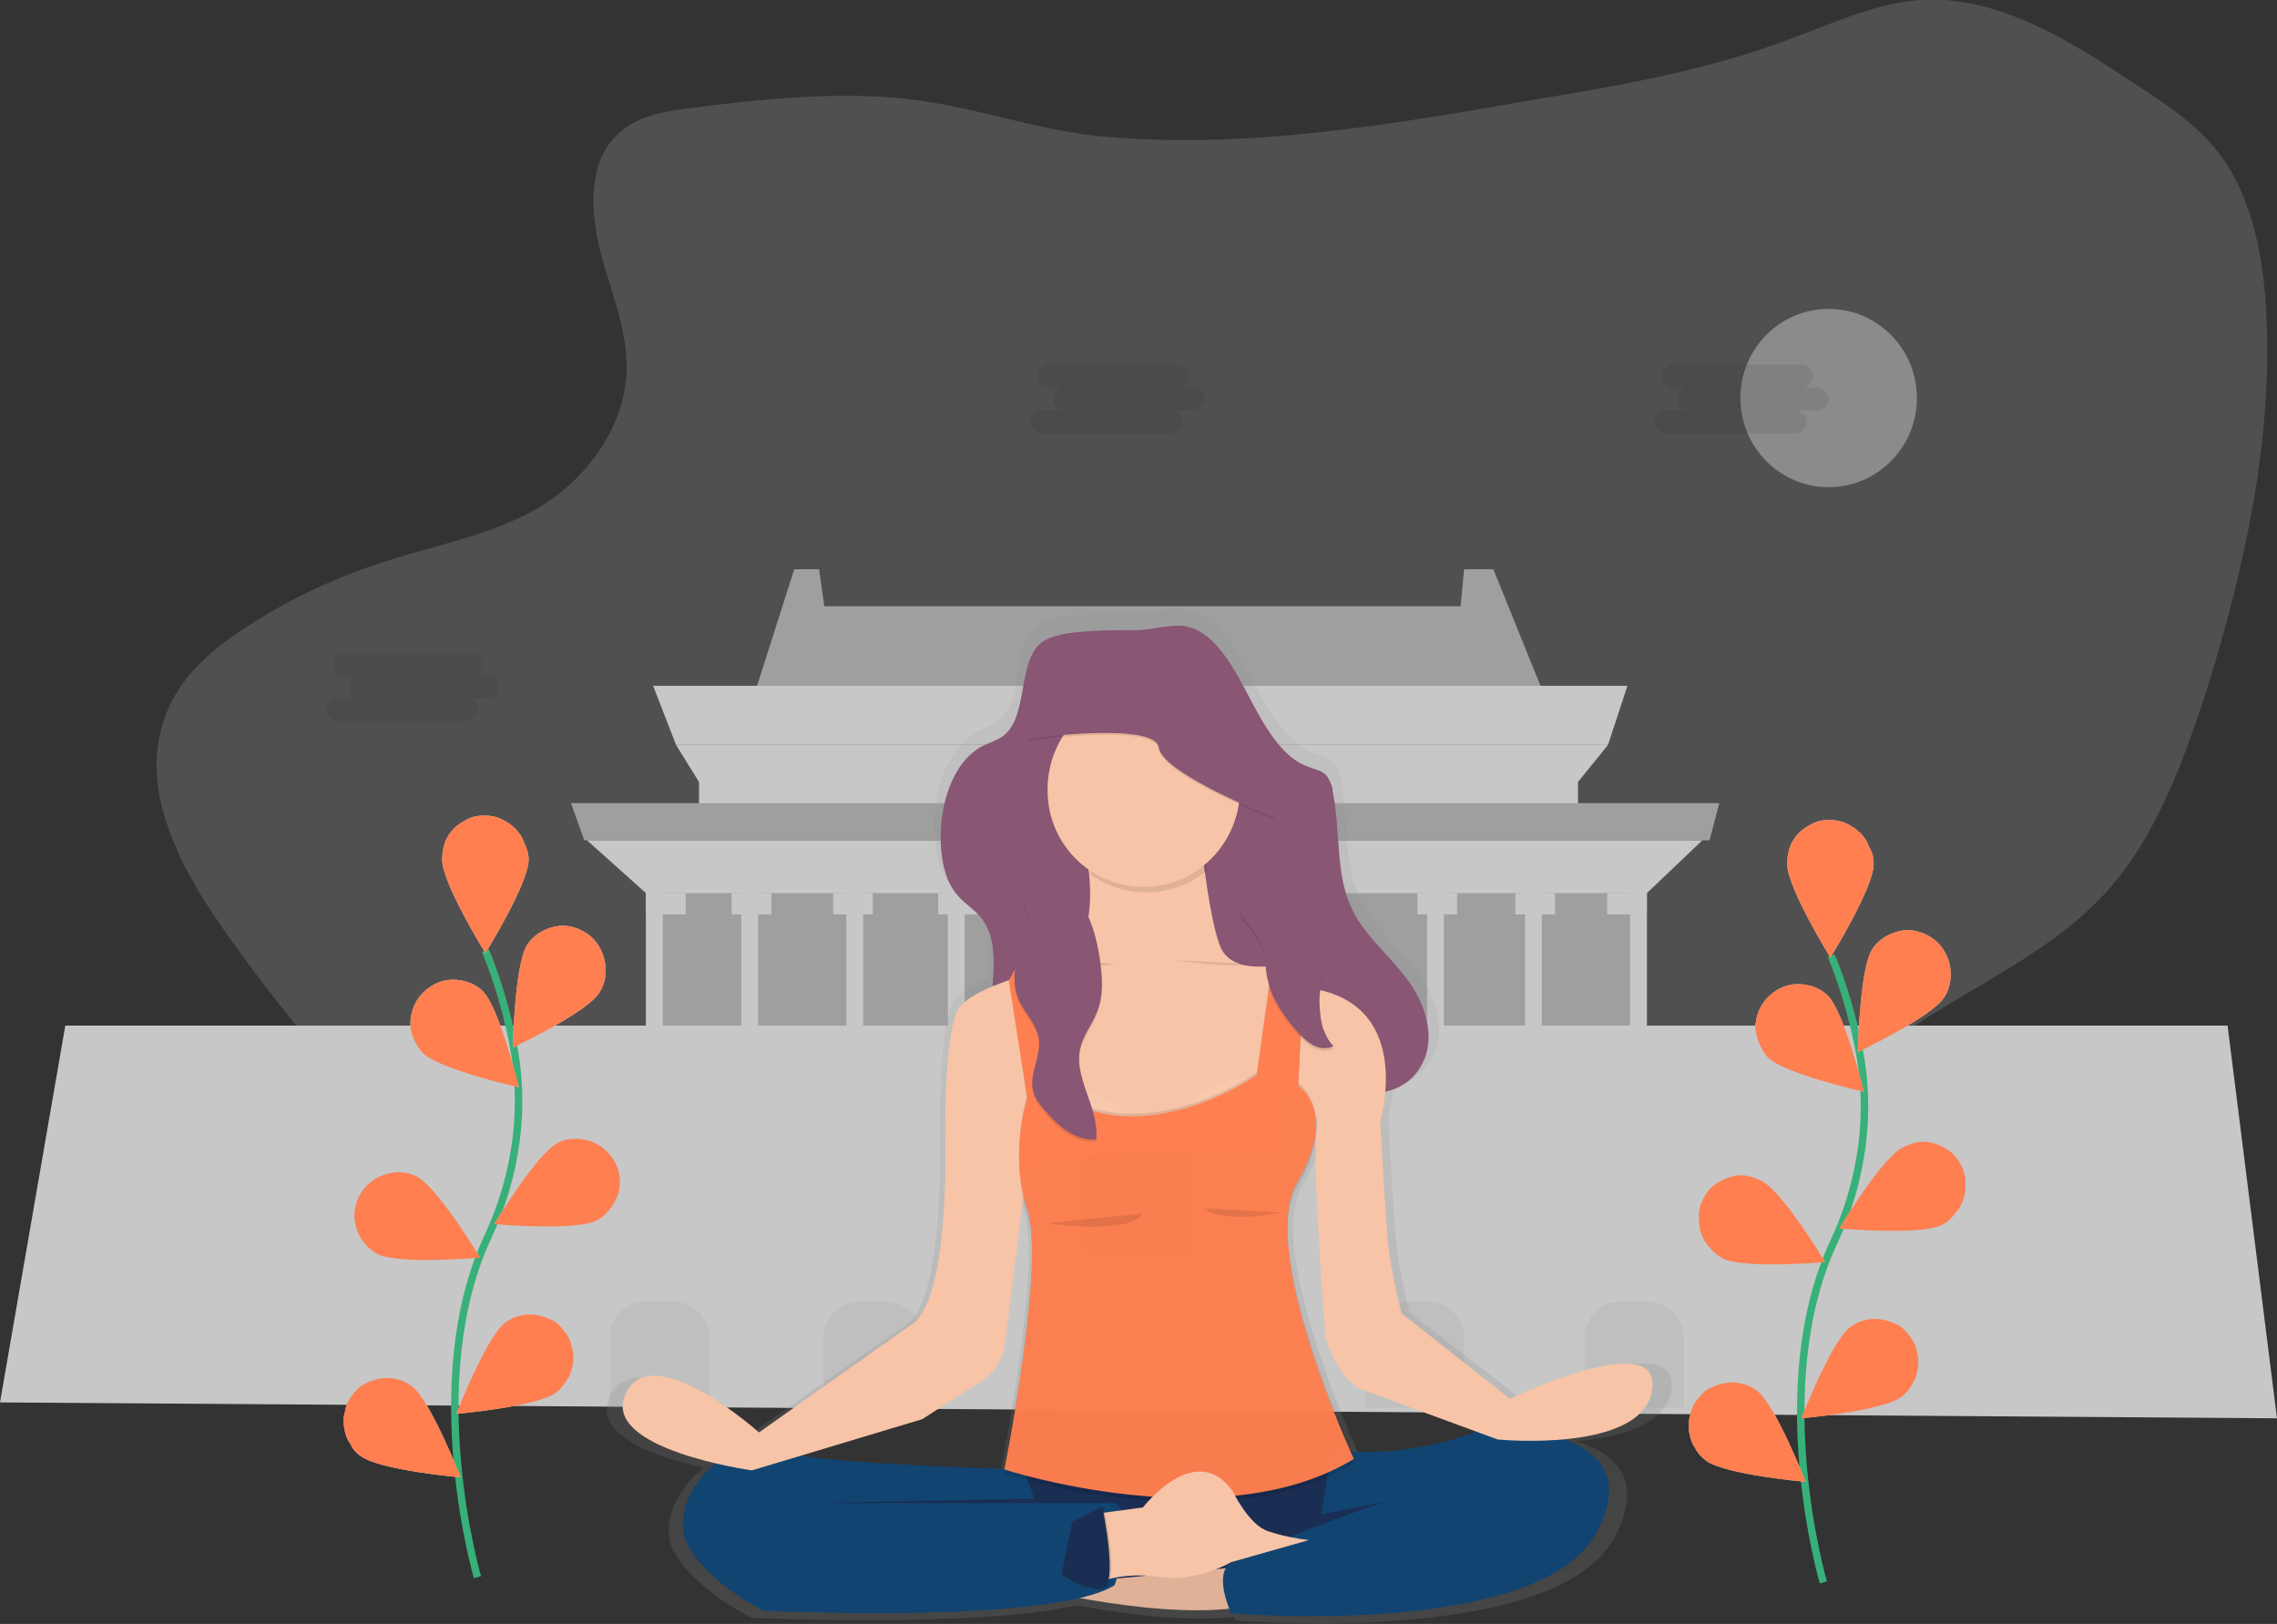 <?xml version="1.0" encoding="utf-8"?>
<!-- Generator: Adobe Illustrator 17.0.0, SVG Export Plug-In . SVG Version: 6.00 Build 0)  -->
<!DOCTYPE svg PUBLIC "-//W3C//DTD SVG 1.1//EN" "http://www.w3.org/Graphics/SVG/1.1/DTD/svg11.dtd">
<svg version="1.1" id="Слой_1" xmlns="http://www.w3.org/2000/svg" xmlns:xlink="http://www.w3.org/1999/xlink" x="0px" y="0px"
	 width="612px" height="436.465px" viewBox="0 177.768 612 436.465" enable-background="new 0 177.768 612 436.465"
	 xml:space="preserve">
<rect x="0" y="177.768" width="612" height="436.465" fill="#333333" stroke="none"/>
<g>
	<g>
		<g>
			<path opacity="0.2" fill="#C7C7C7" enable-background="new    " d="M184.549,206.944c-7.591,0.949-15.656,2.609-20.637,9.251
				c-5.93,7.828-4.981,19.926-2.372,29.888c2.609,9.963,6.879,19.688,6.879,30.126c0,16.605-11.386,30.837-23.958,38.191
				c-12.809,7.353-27.042,9.726-40.8,14.233c-12.809,4.033-25.144,9.726-36.53,17.079c-9.726,6.167-19.451,13.995-23.247,26.093
				c-6.405,19.688,5.456,40.563,16.842,56.693c35.344,49.577,80.651,97.256,135.684,102c41.274,3.558,82.549-17.553,123.349-9.726
				c18.74,3.558,36.293,13.047,53.846,21.349s36.056,15.656,55.033,14.707s38.665-11.86,46.73-31.786
				c4.744-11.86,5.456-25.381,9.726-37.479c13.758-36.767,56.693-42.698,81.363-70.451c13.047-14.47,20.4-34.633,26.805-54.321
				c9.963-32.26,17.554-66.181,15.893-100.34c-0.712-14.944-3.558-30.363-11.623-41.986c-5.93-8.302-14.233-13.995-22.298-19.214
				c-18.502-12.335-38.191-24.907-59.302-23.484c-12.098,0.949-23.721,6.405-35.344,10.674c-22.06,8.302-45.307,12.335-68.316,16.13
				c-37.953,6.642-76.619,13.284-115.047,9.963c-17.079-1.423-32.972-7.353-49.814-9.726
				C226.772,201.963,204.949,204.335,184.549,206.944z"/>
			<path opacity="0.5" fill="#C7C7C7" enable-background="new    " d="M491.498,308.707c13.047,0,23.721-10.674,23.721-23.958
				s-10.674-23.958-23.721-23.958s-23.721,10.674-23.721,23.958S478.451,308.707,491.498,308.707z"/>
			<path fill="#C7C7C7" d="M417.014,369.433h-215.86l12.335-38.665h6.642l1.423,9.963h171.028l0.949-9.963h7.828L417.014,369.433z"
				/>
			<path opacity="0.2" enable-background="new    " d="M417.014,369.433h-215.86l12.335-38.665h6.642l1.423,9.963h171.028
				l0.949-9.963h7.828L417.014,369.433z"/>
			<path fill="#C7C7C7" d="M432.195,377.972H181.702l-6.167-15.893h261.879L432.195,377.972z"/>
			<path fill="#C7C7C7" d="M424.13,387.935H187.87l-6.167-9.963h250.493L424.13,387.935z"/>
			<path fill="#C7C7C7" d="M424.13,385.088H187.87v11.386h236.26L424.13,385.088L424.13,385.088z"/>
			<path fill="#C7C7C7" d="M442.633,414.977H173.637v42.698h268.995V414.977z"/>
			<path opacity="0.2" enable-background="new    " d="M442.633,414.977H173.637v42.698h268.995V414.977z"/>
			<path fill="#C7C7C7" d="M612,558.963l-612-4.27l17.553-101.288h581.163L612,558.963z"/>
			<g opacity="0.2">
				<path opacity="0.2" enable-background="new    " d="M173.4,527.651h7.828c2.372,0,4.744,0.949,6.642,2.846
					c1.66,1.66,2.847,4.27,2.847,6.642v18.977h-26.805V537.14c0-2.609,0.949-4.981,2.846-6.642
					C168.419,528.6,170.791,527.651,173.4,527.651z"/>
				<path opacity="0.2" enable-background="new    " d="M230.567,527.651h7.828c2.372,0,4.744,0.949,6.642,2.846
					c1.66,1.66,2.846,4.27,2.846,6.642v18.977h-26.567V537.14c0-2.609,0.949-4.981,2.846-6.642
					C225.823,528.6,228.195,527.651,230.567,527.651z"/>
				<path opacity="0.2" enable-background="new    " d="M302.205,527.651h7.828c2.372,0,4.744,0.949,6.642,2.846
					c1.66,1.66,2.846,4.27,2.846,6.642v18.977h-26.567V537.14c0-2.609,0.949-4.981,2.846-6.642
					C297.223,528.6,299.595,527.651,302.205,527.651z"/>
				<path opacity="0.2" enable-background="new    " d="M376.214,527.651h7.828c2.372,0,4.744,0.949,6.642,2.846
					c1.66,1.66,2.846,4.27,2.846,6.642v18.977h-26.567V537.14c0-2.609,0.949-4.981,2.847-6.642
					C371.233,528.6,373.605,527.651,376.214,527.651z"/>
				<path opacity="0.2" enable-background="new    " d="M435.279,527.651h7.828c2.372,0,4.744,0.949,6.642,2.846
					c1.66,1.66,2.846,4.27,2.846,6.642v18.977h-26.567V537.14c0-2.609,0.949-4.981,2.846-6.642
					C430.298,528.6,432.67,527.651,435.279,527.651z"/>
			</g>
			<path opacity="0.2" enable-background="new    " d="M319.995,457.674h-28.228v57.167h28.228V457.674z"/>
			<path fill="#C7C7C7" d="M178.144,414.977h-4.507v42.698h4.507V414.977z"/>
			<path fill="#C7C7C7" d="M203.763,414.977h-4.507v42.698h4.507V414.977z"/>
			<path fill="#C7C7C7" d="M231.991,414.977h-4.507v42.698h4.507V414.977z"/>
			<path fill="#C7C7C7" d="M259.27,414.977h-4.507v42.698h4.507V414.977z"/>
			<path fill="#C7C7C7" d="M289.158,414.977h-4.507v42.698h4.507V414.977z"/>
			<path fill="#C7C7C7" d="M329.721,414.977h-4.507v42.698h4.507V414.977z"/>
			<path fill="#C7C7C7" d="M357.237,414.977h-4.507v42.698h4.507V414.977z"/>
			<path fill="#C7C7C7" d="M388.074,414.977h-4.507v42.698h4.507V414.977z"/>
			<path fill="#C7C7C7" d="M414.405,414.977h-4.507v42.698h4.507V414.977z"/>
			<path fill="#C7C7C7" d="M442.633,414.977h-4.507v42.698h4.507V414.977z"/>
			<path fill="#C7C7C7" d="M442.633,417.823H173.637l-15.893-14.233h299.833L442.633,417.823z"/>
			<path fill="#C7C7C7" d="M184.312,417.823h-10.674v5.693h10.674V417.823z"/>
			<path fill="#C7C7C7" d="M207.321,417.823h-10.674v5.693h10.674V417.823z"/>
			<path fill="#C7C7C7" d="M234.6,417.823h-10.674v5.693H234.6V417.823z"/>
			<path fill="#C7C7C7" d="M262.828,417.823h-10.674v5.693h10.674V417.823z"/>
			<path fill="#C7C7C7" d="M292.716,417.823h-10.437v5.693h10.674v-5.693H292.716z"/>
			<path fill="#C7C7C7" d="M332.567,417.823h-10.674v5.693h10.674V417.823z"/>
			<path fill="#C7C7C7" d="M360.558,417.823h-10.674v5.693h10.674V417.823z"/>
			<path fill="#C7C7C7" d="M391.633,417.823h-10.674v5.693h10.674V417.823z"/>
			<path fill="#C7C7C7" d="M417.963,417.823h-10.674v5.693h10.674V417.823z"/>
			<path fill="#C7C7C7" d="M442.633,417.823h-10.674v5.693h10.674V417.823z"/>
			<path fill="#C7C7C7" d="M459.474,403.591H157.033l-3.558-9.963h308.609L459.474,403.591z"/>
			<path opacity="0.2" enable-background="new    " d="M459.474,403.591H157.033l-3.558-9.963h308.609L459.474,403.591z"/>
			<path fill="#C7C7C7" d="M306,400.744c3.795,0,7.116-5.219,7.116-11.386s-3.084-11.386-7.116-11.386
				c-4.033,0-7.116,5.219-7.116,11.386S302.205,400.744,306,400.744z"/>
			<path opacity="0.2" enable-background="new    " d="M306,400.744c3.795,0,7.116-5.219,7.116-11.386s-3.084-11.386-7.116-11.386
				c-4.033,0-7.116,5.219-7.116,11.386S302.205,400.744,306,400.744z"/>
			<path fill="#C7C7C7" d="M306,396.474c2.372,0,4.507-3.084,4.507-7.116c0-4.033-1.898-7.116-4.507-7.116
				c-2.372,0-4.507,3.084-4.507,7.116C301.493,393.154,303.628,396.474,306,396.474z"/>
			
				<linearGradient id="SVGID_1_" gradientUnits="userSpaceOnUse" x1="125.863" y1="800.749" x2="125.863" y2="685.8" gradientTransform="matrix(2.372 0 0 2.372 7.654 -1285.367)">
				<stop  offset="0" style="stop-color:#808080;stop-opacity:0.25"/>
				<stop  offset="0.54" style="stop-color:#808080;stop-opacity:0.12"/>
				<stop  offset="1" style="stop-color:#808080;stop-opacity:0.1"/>
			</linearGradient>
			<path fill="url(#SVGID_1_)" d="M409.186,553.981l-30.363-23.484c0,0-2.372-9.726-3.321-16.605
				c-0.949-6.879-2.372-36.293-2.372-36.293c0.712-2.609,1.186-5.219,1.423-7.828c0.237,0,0.712-0.237,0.949-0.237
				c2.372-0.474,4.27-1.66,6.167-3.321c1.66-1.66,3.084-3.558,4.033-5.693c3.084-7.828-0.949-17.079-5.93-23.247
				s-11.386-11.149-14.707-18.977c-4.033-9.488-2.609-20.874-4.744-31.312c-0.237-1.423-0.712-2.846-1.66-4.033
				c-1.423-1.66-3.321-1.898-5.219-2.609c-5.693-2.135-10.2-7.828-13.521-13.758c-5.456-9.488-11.149-24.195-22.298-25.144
				c-4.27-0.237-8.54,1.186-12.809,1.186c-6.642,0-13.047,0-19.451,0.949c-2.372,0.237-4.744,0.712-6.642,2.372
				c-6.642,5.219-3.558,19.451-9.963,25.144c-1.898,1.66-4.27,2.372-6.405,3.558c-8.065,4.507-11.623,16.13-11.149,26.805
				c0.237,4.981,1.186,10.2,4.033,13.758c2.372,2.846,5.456,4.507,7.591,7.591c3.558,4.981,3.084,11.386,2.609,18.028
				c-4.507,1.898-8.302,4.27-9.488,6.642c-3.795,8.065-3.321,35.819-3.321,35.819s1.423,45.307-9.726,51l-41.986,29.414
				c0,0-29.651-26.33-37.005-10.674c-4.981,10.674,13.284,16.605,25.381,19.214c-7.591,5.456-11.86,15.656-8.302,22.298
				c5.693,10.674,21.112,18.028,21.112,18.028s59.54,2.846,87.056-3.321h0.474c11.623,2.135,28.465,4.507,41.986,3.084
				c0.237,0.712,0.474,0.949,0.474,0.949s86.344,7.354,102-22.535c8.065-15.419-0.237-22.535-10.437-25.619
				c11.149-0.949,23.958-4.033,25.619-13.758C451.409,533.819,409.186,553.981,409.186,553.981z M400.646,563.233
				c-15.893,5.93-28.702,6.167-35.344,5.693c-3.321-7.353-17.316-39.614-17.791-60.963c0-4.744,0.949-9.014,2.846-12.098
				c4.033-6.879,5.219-12.098,5.219-16.13c0-0.237,0-0.474,0-0.949c0-1.186,0-2.372-0.237-3.795c0.712,1.66,0.949,3.558,0.474,5.219
				c-1.423,7.591,2.372,56.93,2.372,56.93s3.084,11.149,9.726,14.233L400.646,563.233z M245.749,559.674l15.181-9.726
				c0,0,7.116-3.321,7.828-11.86l4.981-39.851c0.237,1.66,0.712,3.321,1.423,4.981c0.949,2.609,1.186,6.405,1.423,10.912
				c-0.237,22.298-7.591,59.065-7.591,59.065l0,0v0.237h-0.474c-12.335-0.474-40.8-1.423-56.93-3.795L245.749,559.674z
				 M219.419,582.921L219.419,582.921h-3.795H219.419z"/>
			<path fill="#895674" d="M338.735,370.619c3.321,5.693,7.353,11.386,13.047,13.284c1.66,0.712,3.795,0.949,4.981,2.609
				c0.712,1.186,1.423,2.609,1.423,4.033c2.135,10.2,0.712,21.349,4.744,30.6c3.321,7.591,9.488,12.335,14.233,18.502
				c4.981,5.93,8.777,15.181,5.693,22.772c-0.949,2.135-2.135,4.033-3.795,5.456c-1.66,1.423-3.795,2.609-5.93,3.084
				c-4.033,1.186-8.302,0.712-12.572,0c-5.456-0.949-11.149-2.609-15.656-6.405c-7.828-6.642-11.386-18.265-15.419-28.702
				c-1.898-4.981-4.507-9.963-8.777-11.86c-4.981-1.898-10.437,1.423-13.521,6.167c-3.084,4.981-4.507,11.149-6.167,17.079
				c-1.66,6.642-4.033,13.758-8.54,18.028c-1.898,1.898-4.507,3.321-7.116,3.795c-2.609,0.474-5.456,0.237-8.065-0.712
				c-4.981-2.135-9.014-7.591-10.2-13.995c-1.898-9.726,2.609-21.349-2.846-29.177c-2.135-3.084-5.219-4.507-7.353-7.353
				c-2.846-3.558-3.795-8.54-4.033-13.284c-0.474-10.2,3.084-21.823,10.912-26.093c2.135-1.186,4.507-1.66,6.405-3.321
				c6.167-5.693,3.321-19.451,9.726-24.67c1.898-1.423,4.27-1.898,6.405-2.372c6.405-0.949,12.572-0.949,18.977-0.949
				c4.033,0,8.302-1.423,12.335-1.186C327.823,346.898,333.279,361.13,338.735,370.619z"/>
			<path fill="#575988" d="M222.028,579.126l2.372,28.465l166.521-0.949l-3.084-31.312l-56.219-6.642l-98.679,5.93L222.028,579.126z
				"/>
			<path fill="#1A2E53" d="M222.028,579.126l2.372,28.465l166.521-0.949l-3.084-31.312l-56.219-6.642l-98.679,5.93L222.028,579.126z
				"/>
			<path fill="#F7C4A7" d="M331.619,599.051l-55.507,5.219c0,0,37.953,9.726,60.014,4.981L331.619,599.051z"/>
			<path opacity="0.1" enable-background="new    " d="M331.619,599.051l-55.507,5.219c0,0,37.953,9.726,60.014,4.981
				L331.619,599.051z"/>
			<path fill="#F7C4A7" d="M289.395,397.898c0,0,10.912,28.94-5.219,41.749c-16.13,12.809-2.847,49.102-2.847,49.102l61.674-2.846
				c0,0,6.167-40.563,2.846-49.34c0,0-14.707,4.27-18.028-4.744c-3.321-9.014-5.693-33.921-5.693-33.921H289.395z"/>
			<path fill="#114471" d="M275.163,572.721c0,0-52.186-1.186-67.367-4.981c-15.419-3.795-28.465,14.47-23.009,25.144
				c5.456,10.437,20.4,17.791,20.4,17.791s77.567,3.795,94.409-6.879c0,0,6.405-18.502,0-22.06H218.47l59.54-1.186L275.163,572.721z
				"/>
			<path fill="#114471" d="M357.949,567.265c0,0,17.553,3.795,41.512-5.693c0,0,45.07-1.423,29.888,27.753
				c-15.181,29.177-98.442,22.06-98.442,22.06s-4.981-10.674,0-13.521c4.981-2.846,48.153-21.349,61.437-20.4l-37.242,7.354
				L357.949,567.265z"/>
			<path opacity="0.1" enable-background="new    " d="M324.502,411.656c-0.949-6.879-1.423-12.335-1.423-12.335h-32.972
				c1.423,4.27,2.609,9.014,3.084,13.521c4.744,3.321,10.2,4.981,15.893,4.744C314.54,417.349,319.995,415.451,324.502,411.656z"/>
			<path fill="#F7C4A7" d="M307.423,416.163c14.233,0,25.856-11.86,25.856-26.33s-11.623-26.33-25.856-26.33
				c-14.233,0-25.856,11.86-25.856,26.33C281.33,404.302,292.953,416.163,307.423,416.163z"/>
			<path fill="#F7C4A7" d="M292.242,435.614c0,0-31.074,5.93-34.87,13.758c-3.795,7.828-3.321,34.87-3.321,34.87
				s1.423,44.121-9.488,49.814L204,562.758c0,0-28.702-25.619-35.819-10.437c-7.116,14.944,33.921,20.637,33.921,20.637
				l45.781-13.758l14.707-9.488c0,0,6.879-3.321,7.591-11.386l6.167-49.34l24.433-7.116h39.614l5.219-15.419
				c0,0,9.726,8.065,8.302,15.419c-1.423,7.354,2.372,55.507,2.372,55.507s3.084,10.674,9.488,13.758l36.767,13.521
				c0,0,38.902,3.795,41.512-13.284c2.609-17.316-38.191,2.372-38.191,2.372l-29.177-23.009c0,0-2.372-9.488-3.321-16.367
				c-0.949-6.642-2.372-35.344-2.372-35.344s9.014-30.126-17.079-35.344l-33.447-10.437L292.242,435.614z"/>
			<path opacity="0.1" enable-background="new    " d="M271.367,441.544l4.744,32.498c0,0-4.981,14.944,0,29.888
				c4.981,14.707-6.167,69.977-6.167,69.977s58.354,18.977,93.935-2.846c0,0-26.093-55.981-15.181-74.484
				c11.149-18.74,0.237-25.856,0.237-25.856l1.66-34.158l-8.065-2.372l-4.744,33.921c0,0-32.498,23.009-56.693,2.847l-5.219-36.767
				L271.367,441.544z"/>
			<path opacity="0.07" fill="#FFFFFF" enable-background="new    " d="M304.814,480.209c-2.609-4.033-6.405-7.116-10.912-8.302
				c-4.507-1.186-9.488-0.949-13.758,1.423C287.972,479.023,296.749,480.684,304.814,480.209z"/>
			<path opacity="0.07" fill="#FFFFFF" enable-background="new    " d="M318.335,476.651c2.609-4.033,6.405-7.116,10.912-8.302
				c4.507-1.423,9.488-0.949,13.758,1.423C335.177,475.465,326.4,477.126,318.335,476.651z"/>
			<path opacity="0.1" enable-background="new    " d="M271.367,441.544l4.744,30.6c0,0-4.981,14.944,0,29.888
				c4.981,14.707-6.167,69.977-6.167,69.977s58.354,18.977,93.935-2.846c0,0-26.093-55.981-15.181-74.484
				c11.149-18.74,0.237-25.856,0.237-25.856l1.66-34.395l-8.065-2.372l-4.744,33.921c0,0-32.498,23.009-56.693,2.847l-5.219-36.767
				L271.367,441.544z"/>
			<path fill="#FF7F50" fill-opacity="0.97" d="M271.13,441.307l4.981,31.549c0,0-4.981,14.944,0,29.888
				c4.981,14.707-6.167,69.977-6.167,69.977s58.354,18.977,93.935-2.847c0,0-26.093-55.981-15.181-74.484
				c11.149-18.74,0.237-25.856,0.237-25.856l1.66-34.395l-8.065-2.372l-4.744,33.921c0,0-32.498,23.009-56.693,2.846l-5.219-36.767
				L271.13,441.307z"/>
			<path fill="#F7C4A7" d="M294.851,584.581l12.335-1.66c0,0,14.233-18.502,24.195-4.27c0,0,4.27,9.014,9.488,10.674
				c3.558,1.186,7.116,1.898,10.912,2.372l-20.874,5.93c0,0-9.251,5.456-18.977,4.033c-5.693-0.949-11.623-0.474-17.079,1.423
				V584.581z"/>
			<path opacity="0.1" enable-background="new    " d="M281.33,506.54c0,0,22.06,3.321,25.856-2.609L281.33,506.54z"/>
			<path opacity="0.1" enable-background="new    " d="M323.316,502.507c0,0,4.27,4.27,21.112,1.186L323.316,502.507z"/>
			<path opacity="0.1" enable-background="new    " d="M280.144,435.851c0,0,16.367,2.372,19.451,0.949L280.144,435.851z"/>
			<path opacity="0.1" enable-background="new    " d="M315.963,435.851c0,0,16.367,2.372,19.451,0.949L315.963,435.851z"/>
			<path opacity="0.1" enable-background="new    " d="M296.749,582.684c0,0,4.507,21.349,0,22.06
				c-4.507,0.712-10.912-3.558-10.912-4.033c0-0.474,2.847-13.995,2.847-13.995L296.749,582.684z"/>
			<path fill="#1A2E53" d="M296.274,582.684c0,0,4.507,21.349,0,22.06c-4.507,0.712-10.912-3.558-10.912-4.033
				c0-0.474,2.846-13.995,2.846-13.995L296.274,582.684z"/>
			<path opacity="0.1" enable-background="new    " d="M274.451,432.767c-1.898,4.744-2.609,10.2-0.474,14.707
				c1.66,3.558,4.744,6.405,5.219,10.2c0.712,4.744-2.847,9.726-1.423,14.233c0.474,1.898,1.66,3.321,2.846,4.744
				c3.558,4.27,8.302,8.54,13.995,8.065c0.949-8.777-6.642-17.079-4.033-25.381c0.949-3.084,2.846-5.456,4.033-8.302
				c2.135-4.744,1.66-10.2,0.949-15.181c-1.186-7.353-3.795-16.605-11.149-19.926c-3.321-1.66-8.065-1.66-9.251,2.609
				c-0.712,2.372,0.949,4.507,1.186,6.879C276.586,428.023,275.4,430.158,274.451,432.767z"/>
			<path fill="#895674" d="M274.451,432.056c-1.898,4.744-2.609,10.2-0.474,14.707c1.66,3.558,4.744,6.405,5.219,10.2
				c0.712,4.744-2.847,9.726-1.423,14.233c0.474,1.898,1.66,3.321,2.846,4.744c3.558,4.27,8.302,8.54,13.995,8.065
				c0.949-8.777-6.642-17.079-4.033-25.381c0.949-3.084,2.846-5.456,4.033-8.302c2.135-4.744,1.66-10.2,0.949-15.181
				c-1.186-7.353-3.795-16.605-11.149-19.926c-3.321-1.66-8.065-1.66-9.251,2.609c-0.712,2.372,0.949,4.507,1.186,6.879
				C276.586,427.312,275.4,429.447,274.451,432.056z"/>
			<path opacity="0.1" enable-background="new    " d="M276.112,376.786c0,0,34.395-4.744,35.344,2.372
				c0.949,7.116,31.312,18.977,31.312,18.977l-7.591-18.977l-13.995-23.484c0,0-25.381-1.898-26.567,0
				c-1.186,1.898-14.707,8.065-14.707,8.065L276.112,376.786z"/>
			<path fill="#895674" d="M276.112,376.312c0,0,34.395-4.744,35.344,2.372c0.949,7.116,31.312,18.977,31.312,18.977l-7.591-18.977
				L321.181,355.2c0,0-25.381-1.898-26.567,0c-1.186,1.898-14.707,8.065-14.707,8.065L276.112,376.312z"/>
			<path opacity="0.1" enable-background="new    " d="M336.126,427.549c1.66,2.135,2.846,4.507,3.558,7.116
				c0.474,2.372,0.474,4.981,1.186,7.591c1.186,5.219,4.507,9.726,8.065,13.758c1.186,1.423,2.609,2.609,4.27,3.558
				c1.66,0.712,3.795,0.949,5.219,0c-1.423-1.186-2.135-3.084-2.846-4.744c-0.712-2.609-0.949-5.219-0.949-7.828
				c0.237-4.507,1.423-9.014-0.474-13.047c-0.949-2.372-3.084-4.033-4.981-5.693c-1.423-1.186-2.847-2.135-4.507-2.847
				c-2.846-1.423-6.405-2.135-9.488-2.372C331.144,421.856,334.702,425.888,336.126,427.549z"/>
			<path fill="#895674" d="M336.126,426.837c1.66,2.135,2.846,4.507,3.558,7.116c0.474,2.372,0.474,4.981,1.186,7.591
				c1.186,5.219,4.507,9.726,8.065,13.758c1.186,1.423,2.609,2.609,4.27,3.558c1.66,0.712,3.795,0.949,5.219,0
				c-1.423-1.186-2.135-3.084-2.846-4.744c-0.712-2.609-0.949-5.219-0.949-7.828c0.237-4.507,1.423-9.014-0.474-13.047
				c-0.949-2.372-3.084-4.033-4.981-5.693c-1.423-1.186-2.847-2.135-4.507-2.846c-2.846-1.423-6.405-2.135-9.488-2.372
				C331.144,421.144,334.702,425.177,336.126,426.837z"/>
			<path opacity="0.1" fill="#252223" enable-background="new    " d="M320.707,281.902h-4.27c0.474,0,0.712,0,1.186-0.237
				c0.474-0.237,0.712-0.474,0.949-0.712c0.237-0.237,0.474-0.712,0.712-0.949c0.237-0.474,0.237-0.712,0.237-1.186
				s0-0.712-0.237-1.186s-0.474-0.712-0.712-0.949s-0.712-0.474-0.949-0.712c-0.474-0.237-0.712-0.237-1.186-0.237h-34.633
				c-0.712,0-1.423,0.474-2.135,0.949c-0.474,0.474-0.712,1.423-0.712,2.135c0,0.712,0.237,1.423,0.712,2.135
				c0.474,0.474,1.186,0.949,2.135,0.949h4.27c-0.474,0-0.712,0-1.186,0.237c-0.474,0.237-0.712,0.474-0.949,0.712
				c-0.237,0.237-0.474,0.712-0.712,0.949c-0.237,0.474-0.237,0.712-0.237,1.186c0,0.474,0,0.712,0.237,1.186
				c0.237,0.474,0.474,0.712,0.712,0.949s0.712,0.474,0.949,0.712c0.474,0.237,0.712,0.237,1.186,0.237h-5.93
				c-0.474,0-0.712,0-1.186,0.237c-0.474,0.237-0.712,0.474-0.949,0.712c-0.237,0.237-0.474,0.712-0.712,0.949
				c-0.237,0.474-0.237,0.712-0.237,1.186s0,0.712,0.237,1.186c0.237,0.474,0.474,0.712,0.712,0.949s0.712,0.474,0.949,0.712
				c0.474,0.237,0.712,0.237,1.186,0.237h34.633c0.474,0,0.712,0,1.186-0.237c0.474-0.237,0.712-0.474,0.949-0.712
				s0.474-0.712,0.712-0.949c0.237-0.474,0.237-0.712,0.237-1.186s0-0.712-0.237-1.186c-0.237-0.474-0.474-0.712-0.712-0.949
				c-0.237-0.237-0.712-0.474-0.949-0.712c-0.474-0.237-0.712-0.237-1.186-0.237h5.93c0.474,0,0.712,0,1.186-0.237
				c0.474-0.237,0.712-0.474,0.949-0.712c0.237-0.237,0.474-0.712,0.712-0.949c0.237-0.474,0.237-0.712,0.237-1.186
				c0-0.474,0-0.712-0.237-1.186s-0.474-0.712-0.712-0.949c-0.237-0.237-0.712-0.474-0.949-0.712
				C321.419,281.902,321.181,281.902,320.707,281.902z"/>
			<path opacity="0.1" fill="#252223" enable-background="new    " d="M488.414,281.902h-4.27c0.474,0,0.712,0,1.186-0.237
				c0.474-0.237,0.712-0.474,0.949-0.712c0.237-0.237,0.474-0.712,0.712-0.949c0.237-0.474,0.237-0.712,0.237-1.186
				s0-0.712-0.237-1.186c-0.237-0.474-0.474-0.712-0.712-0.949s-0.712-0.474-0.949-0.712c-0.474-0.237-0.712-0.237-1.186-0.237
				h-34.633c-0.712,0-1.423,0.474-2.135,0.949c-0.474,0.474-0.712,1.423-0.712,2.135c0,0.712,0.237,1.423,0.712,2.135
				c0.474,0.474,1.186,0.949,2.135,0.949h4.27c-0.474,0-0.712,0-1.186,0.237c-0.474,0.237-0.712,0.474-0.949,0.712
				c-0.237,0.237-0.474,0.712-0.712,0.949c-0.237,0.474-0.237,0.712-0.237,1.186c0,0.474,0,0.712,0.237,1.186
				c0.237,0.474,0.474,0.712,0.712,0.949s0.712,0.474,0.949,0.712c0.474,0.237,0.712,0.237,1.186,0.237h-5.93
				c-0.474,0-0.712,0-1.186,0.237c-0.474,0.237-0.712,0.474-0.949,0.712s-0.474,0.712-0.712,0.949
				c-0.237,0.474-0.237,0.712-0.237,1.186s0,0.712,0.237,1.186c0.237,0.474,0.474,0.712,0.712,0.949
				c0.237,0.237,0.712,0.474,0.949,0.712c0.237,0.237,0.712,0.237,1.186,0.237h34.633c0.474,0,0.712,0,1.186-0.237
				c0.474-0.237,0.712-0.474,0.949-0.712s0.474-0.712,0.712-0.949c0.237-0.474,0.237-0.712,0.237-1.186s0-0.712-0.237-1.186
				c-0.237-0.474-0.474-0.712-0.712-0.949s-0.712-0.474-0.949-0.712c-0.474-0.237-0.712-0.237-1.186-0.237h5.93
				c0.474,0,0.712,0,1.186-0.237c0.474-0.237,0.712-0.474,0.949-0.712c0.237-0.237,0.474-0.712,0.712-0.949
				c0.237-0.474,0.237-0.712,0.237-1.186c0-0.474,0-0.712-0.237-1.186c-0.237-0.474-0.474-0.712-0.712-0.949
				c-0.237-0.237-0.712-0.474-0.949-0.712C489.363,281.902,488.888,281.902,488.414,281.902z"/>
			<path opacity="0.1" fill="#252223" enable-background="new    " d="M131.177,359.47h-4.27c0.474,0,0.712,0,1.186-0.237
				c0.474-0.237,0.712-0.474,0.949-0.712c0.237-0.237,0.474-0.712,0.712-0.949c0.237-0.474,0.237-0.712,0.237-1.186
				c0-0.474,0-0.712-0.237-1.186c-0.237-0.474-0.474-0.712-0.712-0.949c-0.237-0.237-0.712-0.474-0.949-0.712
				c-0.237-0.237-0.712-0.237-1.186-0.237H92.274c-0.712,0-1.423,0.474-2.135,0.949c-0.474,0.474-0.712,1.423-0.712,2.135
				s0.237,1.423,0.712,2.135c0.474,0.474,1.186,0.949,2.135,0.949h4.27c-0.712,0-1.423,0.474-2.135,0.949
				c-0.474,0.474-0.712,1.423-0.712,2.135s0.237,1.423,0.712,2.135c0.474,0.474,1.186,0.949,2.135,0.949h-5.93
				c-0.474,0-0.712,0-1.186,0.237c-0.474,0.237-0.712,0.474-0.949,0.712c-0.237,0.237-0.712,0.474-0.712,0.712
				c-0.237,0.474-0.237,0.712-0.237,1.186c0,0.474,0,0.712,0.237,1.186c0.237,0.474,0.474,0.712,0.712,0.949
				c0.237,0.237,0.712,0.474,0.949,0.712c0.474,0.237,0.712,0.237,1.186,0.237h34.633c0.474,0,0.712,0,1.186-0.237
				c0.474-0.237,0.712-0.474,0.949-0.712c0.237-0.237,0.474-0.712,0.712-0.949c0.237-0.474,0.237-0.712,0.237-1.186
				c0-0.474,0-0.712-0.237-1.186c-0.237-0.474-0.474-0.712-0.712-0.949c-0.237-0.237-0.712-0.474-0.949-0.712
				c-0.474-0.237-0.712-0.237-1.186-0.237h5.93c0.712,0,1.423-0.474,2.135-0.949c0.474-0.474,0.712-1.423,0.712-2.135
				s-0.237-1.423-0.712-2.135C132.6,359.707,131.888,359.47,131.177,359.47z"/>
			<path fill="none" stroke="#37B079" stroke-width="2" stroke-miterlimit="10" d="M490.074,603.084c0,0-15.419-52.66,2.846-91.563
				c7.591-16.367,10.2-34.633,6.642-52.186c-1.66-8.302-4.033-16.605-7.354-24.67"/>
			<path fill="#C7C7C7" d="M503.595,409.995c0,6.405-11.623,25.144-11.623,25.144s-11.623-18.74-11.623-25.144
				c0-1.66,0.237-3.084,0.712-4.507c0.474-1.423,1.423-2.846,2.372-3.795c1.186-1.186,2.372-1.898,3.795-2.609
				c1.423-0.712,2.846-0.949,4.507-0.949c1.423,0,3.084,0.237,4.507,0.949c1.423,0.712,2.609,1.423,3.795,2.609
				c1.186,1.186,1.898,2.372,2.372,3.795C503.358,406.912,503.595,408.572,503.595,409.995L503.595,409.995z"/>
			<path fill="#C7C7C7" d="M522.572,445.814c-3.558,5.456-23.247,14.707-23.247,14.707s0.474-22.06,3.795-27.516
				c1.66-2.609,4.27-4.27,7.353-4.981c2.846-0.712,5.93,0,8.54,1.66s4.27,4.27,4.981,7.116
				C524.707,440.121,524.233,443.205,522.572,445.814L522.572,445.814z"/>
			<path fill="#C7C7C7" d="M521.86,507.014c-5.693,2.846-27.516,0.949-27.516,0.949s11.386-18.977,17.079-21.823
				c1.423-0.712,2.846-1.186,4.27-1.423c1.423-0.237,3.084,0,4.507,0.474c1.423,0.474,2.846,1.186,4.033,2.135
				c1.186,0.949,2.135,2.135,2.847,3.558c0.712,1.423,1.186,2.847,1.186,4.507c0,1.66,0,3.084-0.474,4.507s-1.186,2.846-2.372,4.033
				C524.47,505.353,523.284,506.302,521.86,507.014L521.86,507.014z"/>
			<path fill="#C7C7C7" d="M510.949,553.27c-5.219,3.795-26.805,5.693-26.805,5.693s8.065-20.637,13.047-24.433
				c1.186-0.949,2.609-1.66,4.033-1.898c1.423-0.474,3.084-0.474,4.507-0.237c1.423,0.237,2.847,0.712,4.27,1.423
				c1.423,0.712,2.372,1.898,3.321,3.084c0.949,1.186,1.66,2.609,1.898,4.27c0.474,1.423,0.474,3.084,0.237,4.507
				c-0.237,1.423-0.712,3.084-1.66,4.27C513.321,551.135,512.135,552.321,510.949,553.27z"/>
			<path fill="#C7C7C7" d="M475.13,461.944c4.507,4.507,25.856,9.251,25.856,9.251s-5.219-21.349-9.726-25.856
				c-2.135-2.135-5.219-3.084-8.065-3.084c-3.084,0-5.93,1.423-8.065,3.558c-2.135,2.135-3.321,5.219-3.321,8.302
				C472.047,456.726,473.233,459.809,475.13,461.944L475.13,461.944z"/>
			<path fill="#C7C7C7" d="M463.033,516.028c5.693,2.846,27.516,0.949,27.516,0.949S479.163,498,473.47,495.154
				c-1.423-0.712-2.846-1.186-4.27-1.423c-1.423-0.237-3.084,0-4.507,0.474c-1.423,0.474-2.846,1.186-4.033,2.135
				c-1.186,0.949-2.135,2.135-2.847,3.558c-0.712,1.423-1.186,2.846-1.186,4.507s0,3.084,0.474,4.507
				c0.474,1.423,1.186,2.846,2.372,4.033C460.423,514.367,461.846,515.316,463.033,516.028L463.033,516.028z"/>
			<path fill="#C7C7C7" d="M458.526,570.349c5.219,3.795,26.805,5.693,26.805,5.693s-8.065-20.637-13.047-24.433
				c-1.186-0.949-2.609-1.66-4.033-1.898c-1.423-0.474-3.084-0.474-4.507-0.237c-1.423,0.237-2.846,0.712-4.27,1.423
				c-1.423,0.712-2.372,1.898-3.321,3.084c-0.949,1.186-1.66,2.609-1.898,4.27c-0.474,1.423-0.474,3.084-0.237,4.507
				c0.237,1.423,0.712,3.084,1.66,4.27C456.153,568.214,457.34,569.4,458.526,570.349L458.526,570.349z"/>
			<path fill="#FF7F50" d="M503.595,409.995c0,6.405-11.623,25.144-11.623,25.144s-11.623-18.74-11.623-25.144
				c0-1.66,0.237-3.084,0.712-4.507c0.474-1.423,1.423-2.846,2.372-3.795c1.186-1.186,2.372-1.898,3.795-2.609
				c1.423-0.712,2.846-0.949,4.507-0.949c1.423,0,3.084,0.237,4.507,0.949c1.423,0.712,2.609,1.423,3.795,2.609
				c1.186,1.186,1.898,2.372,2.372,3.795C503.358,406.912,503.595,408.572,503.595,409.995L503.595,409.995z"/>
			<path fill="#FF7F50" d="M522.572,445.814c-3.558,5.456-23.247,14.707-23.247,14.707s0.474-22.06,3.795-27.516
				c1.66-2.609,4.27-4.27,7.353-4.981c2.846-0.712,5.93,0,8.54,1.66s4.27,4.27,4.981,7.116
				C524.707,440.121,524.233,443.205,522.572,445.814L522.572,445.814z"/>
			<path fill="#FF7F50" d="M521.86,507.014c-5.693,2.846-27.516,0.949-27.516,0.949s11.386-18.977,17.079-21.823
				c1.423-0.712,2.846-1.186,4.27-1.423c1.423-0.237,3.084,0,4.507,0.474c1.423,0.474,2.846,1.186,4.033,2.135
				c1.186,0.949,2.135,2.135,2.847,3.558c0.712,1.423,1.186,2.847,1.186,4.507c0,1.66,0,3.084-0.474,4.507s-1.186,2.846-2.372,4.033
				C524.47,505.353,523.284,506.302,521.86,507.014L521.86,507.014z"/>
			<path fill="#FF7F50" d="M510.949,553.27c-5.219,3.795-26.805,5.693-26.805,5.693s8.065-20.637,13.047-24.433
				c1.186-0.949,2.609-1.66,4.033-1.898c1.423-0.474,3.084-0.474,4.507-0.237c1.423,0.237,2.847,0.712,4.27,1.423
				c1.423,0.712,2.372,1.898,3.321,3.084c0.949,1.186,1.66,2.609,1.898,4.27c0.474,1.423,0.474,3.084,0.237,4.507
				c-0.237,1.423-0.712,3.084-1.66,4.27C513.321,551.135,512.135,552.321,510.949,553.27z"/>
			<path fill="#FF7F50" d="M475.13,461.944c4.507,4.507,25.856,9.251,25.856,9.251s-5.219-21.349-9.726-25.856
				c-2.135-2.135-5.219-3.084-8.065-3.084c-3.084,0-5.93,1.423-8.065,3.558c-2.135,2.135-3.321,5.219-3.321,8.302
				C472.047,456.726,473.233,459.809,475.13,461.944L475.13,461.944z"/>
			<path fill="#FF7F50" d="M463.033,516.028c5.693,2.846,27.516,0.949,27.516,0.949S479.163,498,473.47,495.154
				c-1.423-0.712-2.846-1.186-4.27-1.423c-1.423-0.237-3.084,0-4.507,0.474c-1.423,0.474-2.846,1.186-4.033,2.135
				c-1.186,0.949-2.135,2.135-2.847,3.558c-0.712,1.423-1.186,2.846-1.186,4.507s0,3.084,0.474,4.507
				c0.474,1.423,1.186,2.846,2.372,4.033C460.423,514.367,461.846,515.316,463.033,516.028L463.033,516.028z"/>
			<path fill="#FF7F50" d="M458.526,570.349c5.219,3.795,26.805,5.693,26.805,5.693s-8.065-20.637-13.047-24.433
				c-1.186-0.949-2.609-1.66-4.033-1.898c-1.423-0.474-3.084-0.474-4.507-0.237c-1.423,0.237-2.846,0.712-4.27,1.423
				c-1.423,0.712-2.372,1.898-3.321,3.084c-0.949,1.186-1.66,2.609-1.898,4.27c-0.474,1.423-0.474,3.084-0.237,4.507
				c0.237,1.423,0.712,3.084,1.66,4.27C456.153,568.214,457.34,569.4,458.526,570.349L458.526,570.349z"/>
			<path fill="none" stroke="#37B079" stroke-width="2" stroke-miterlimit="10" d="M128.33,601.66c0,0-15.419-52.66,2.847-91.563
				c7.591-16.367,10.2-34.633,6.642-52.186c-1.66-8.302-4.033-16.605-7.353-24.67"/>
			<path fill="#C7C7C7" d="M142.088,408.809c0,6.405-11.623,25.144-11.623,25.144s-11.623-18.74-11.623-25.144
				c0-1.66,0.237-3.084,0.712-4.507c0.474-1.423,1.423-2.846,2.372-3.795c1.186-1.186,2.372-1.898,3.795-2.609
				c1.423-0.712,2.847-0.949,4.507-0.949c1.423,0,3.084,0.237,4.507,0.949c1.423,0.712,2.609,1.423,3.795,2.609
				c1.186,1.186,1.898,2.372,2.372,3.795C141.614,405.726,142.088,407.149,142.088,408.809L142.088,408.809z"/>
			<path fill="#C7C7C7" d="M161.065,444.628c-3.558,5.456-23.247,14.707-23.247,14.707s0.474-22.06,3.795-27.516
				c1.66-2.609,4.27-4.27,7.353-4.981c2.847-0.712,5.93,0,8.54,1.66s4.27,4.27,4.981,7.353
				C163.2,438.935,162.726,442.019,161.065,444.628L161.065,444.628z"/>
			<path fill="#C7C7C7" d="M160.353,505.828c-5.693,2.846-27.516,0.949-27.516,0.949s11.386-18.977,17.079-21.823
				c2.609-1.423,5.93-1.423,8.777-0.474c2.846,0.949,5.219,3.084,6.642,5.693c1.423,2.846,1.66,5.93,0.712,8.777
				C164.86,502.033,162.963,504.405,160.353,505.828L160.353,505.828z"/>
			<path fill="#C7C7C7" d="M149.442,552.084c-5.219,3.795-26.805,5.693-26.805,5.693s8.065-20.637,13.047-24.433
				c1.186-0.949,2.609-1.66,4.033-1.898c1.423-0.474,3.084-0.474,4.507-0.237c1.423,0.237,2.847,0.712,4.27,1.423
				c1.423,0.712,2.372,1.898,3.321,3.084s1.66,2.609,1.898,4.27c0.474,1.423,0.474,3.084,0.237,4.507
				c-0.237,1.423-0.712,3.084-1.66,4.27C151.577,549.949,150.628,551.135,149.442,552.084z"/>
			<path fill="#C7C7C7" d="M113.623,460.758c4.507,4.507,25.856,9.251,25.856,9.251s-5.219-21.349-9.726-25.856
				c-2.135-2.135-5.219-3.084-8.065-3.084c-3.084,0-5.93,1.423-8.065,3.558c-2.135,2.135-3.321,5.219-3.321,8.302
				C110.302,455.54,111.488,458.386,113.623,460.758L113.623,460.758z"/>
			<path fill="#C7C7C7" d="M101.526,514.842c5.693,2.846,27.516,0.949,27.516,0.949s-11.386-18.977-17.079-21.823
				c-2.609-1.423-5.93-1.423-8.777-0.474c-2.847,0.949-5.219,3.084-6.642,5.693c-1.423,2.846-1.66,5.93-0.712,8.777
				C96.781,511.047,98.916,513.419,101.526,514.842L101.526,514.842z"/>
			<path fill="#C7C7C7" d="M97.019,569.163c5.219,3.795,26.805,5.693,26.805,5.693s-8.065-20.637-13.047-24.433
				c-1.186-0.949-2.609-1.66-4.033-1.898c-1.423-0.474-3.084-0.474-4.507-0.237c-1.423,0.237-2.847,0.712-4.27,1.423
				c-1.423,0.712-2.372,1.898-3.321,3.084c-0.949,1.186-1.66,2.609-1.898,4.27c-0.474,1.423-0.474,3.084-0.237,4.507
				c0.237,1.423,0.712,3.084,1.66,4.27C94.647,567.028,95.595,568.214,97.019,569.163L97.019,569.163z"/>
			<path fill="#FF7F50" d="M142.088,408.809c0,6.405-11.623,25.144-11.623,25.144s-11.623-18.74-11.623-25.144
				c0-1.66,0.237-3.084,0.712-4.507c0.474-1.423,1.423-2.846,2.372-3.795c1.186-1.186,2.372-1.898,3.795-2.609
				c1.423-0.712,2.847-0.949,4.507-0.949c1.423,0,3.084,0.237,4.507,0.949c1.423,0.712,2.609,1.423,3.795,2.609
				c1.186,1.186,1.898,2.372,2.372,3.795C141.614,405.726,142.088,407.149,142.088,408.809L142.088,408.809z"/>
			<path fill="#FF7F50" d="M161.065,444.628c-3.558,5.456-23.247,14.707-23.247,14.707s0.474-22.06,3.795-27.516
				c1.66-2.609,4.27-4.27,7.353-4.981c2.847-0.712,5.93,0,8.54,1.66s4.27,4.27,4.981,7.353
				C163.2,438.935,162.726,442.019,161.065,444.628L161.065,444.628z"/>
			<path fill="#FF7F50" d="M160.353,505.828c-5.693,2.846-27.516,0.949-27.516,0.949s11.386-18.977,17.079-21.823
				c2.609-1.423,5.93-1.423,8.777-0.474c2.846,0.949,5.219,3.084,6.642,5.693c1.423,2.846,1.66,5.93,0.712,8.777
				C164.86,502.033,162.963,504.405,160.353,505.828L160.353,505.828z"/>
			<path fill="#FF7F50" d="M149.442,552.084c-5.219,3.795-26.805,5.693-26.805,5.693s8.065-20.637,13.047-24.433
				c1.186-0.949,2.609-1.66,4.033-1.898c1.423-0.474,3.084-0.474,4.507-0.237c1.423,0.237,2.847,0.712,4.27,1.423
				c1.423,0.712,2.372,1.898,3.321,3.084s1.66,2.609,1.898,4.27c0.474,1.423,0.474,3.084,0.237,4.507
				c-0.237,1.423-0.712,3.084-1.66,4.27C151.577,549.949,150.628,551.135,149.442,552.084z"/>
			<path fill="#FF7F50" d="M113.623,460.758c4.507,4.507,25.856,9.251,25.856,9.251s-5.219-21.349-9.726-25.856
				c-2.135-2.135-5.219-3.084-8.065-3.084c-3.084,0-5.93,1.423-8.065,3.558c-2.135,2.135-3.321,5.219-3.321,8.302
				C110.302,455.54,111.488,458.386,113.623,460.758L113.623,460.758z"/>
			<path fill="#FF7F50" d="M101.526,514.842c5.693,2.846,27.516,0.949,27.516,0.949s-11.386-18.977-17.079-21.823
				c-2.609-1.423-5.93-1.423-8.777-0.474c-2.847,0.949-5.219,3.084-6.642,5.693c-1.423,2.846-1.66,5.93-0.712,8.777
				C96.781,511.047,98.916,513.419,101.526,514.842L101.526,514.842z"/>
			<path fill="#FF7F50" d="M97.019,569.163c5.219,3.795,26.805,5.693,26.805,5.693s-8.065-20.637-13.047-24.433
				c-1.186-0.949-2.609-1.66-4.033-1.898c-1.423-0.474-3.084-0.474-4.507-0.237c-1.423,0.237-2.847,0.712-4.27,1.423
				c-1.423,0.712-2.372,1.898-3.321,3.084c-0.949,1.186-1.66,2.609-1.898,4.27c-0.474,1.423-0.474,3.084-0.237,4.507
				c0.237,1.423,0.712,3.084,1.66,4.27C94.647,567.028,95.595,568.214,97.019,569.163L97.019,569.163z"/>
		</g>
	</g>
</g>
</svg>
